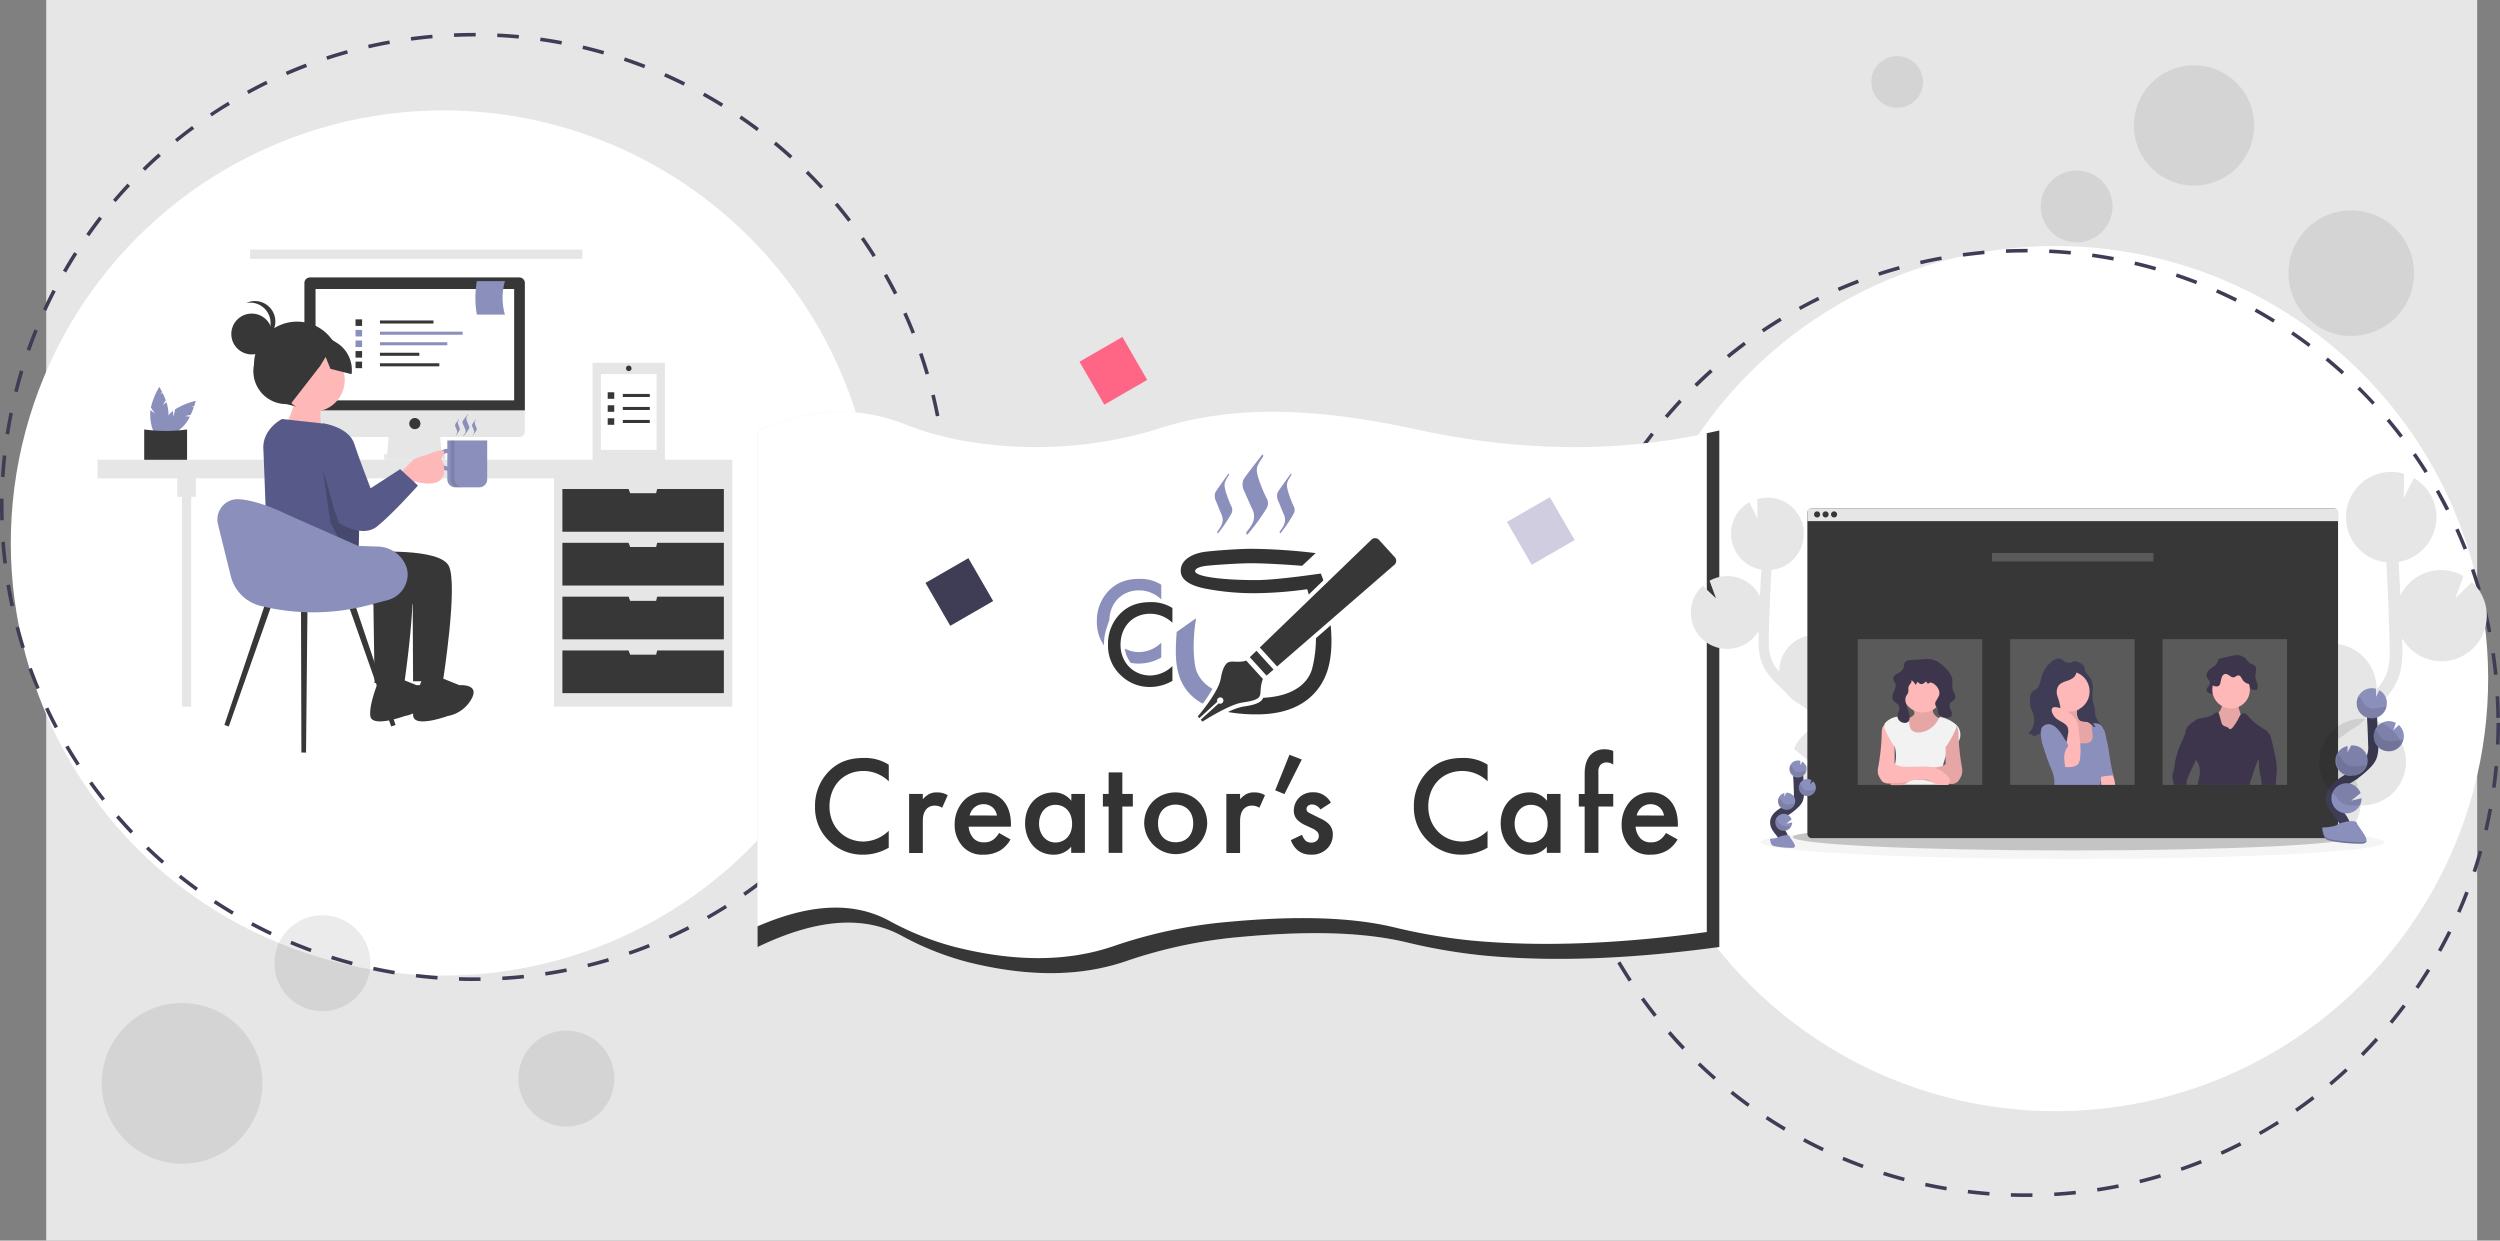 <svg xmlns="http://www.w3.org/2000/svg" viewBox="0 0 995.48 494"><rect x="0" y="0" width="995.48" height="494" fill="#808080" stroke="none"/><defs><style>.cls-1{fill:#e6e6e6}.cls-2{fill:#fff}.cls-3{fill:#3f3d56}.cls-4{fill:#8b8fbc}.cls-5{fill:#373737}.cls-6{fill:#ffb8b8}.cls-7{fill:#575a89}.cls-8,.cls-9{opacity:.2;isolation:isolate}.cls-9{opacity:.1}.cls-10{fill:#333}.cls-15{fill:#f2f2f2}.cls-16{fill:#3c354c}.cls-17{fill:none;stroke:#3f3d56;stroke-miterlimit:10;stroke-width:4px}</style></defs><g id="レイヤー_2" data-name="レイヤー 2"><g id="レイヤー_1-2" data-name="レイヤー 1"><path class="cls-1" d="M18.4 0h968v494h-968z"/><circle class="cls-2" cx="818.52" cy="270.21" r="172.25" transform="rotate(-79.02 818.517 270.214)"/><path class="cls-3" d="M806.72 476.61c-2 0-4 0-6-.09v-1.43c2.84.09 5.73.11 8.58.07v1.44zm11.3-.33l-.08-1.43c2.84-.17 5.71-.4 8.55-.7l.15 1.43c-2.86.3-5.75.53-8.62.7zm-25.9-.22a189.6 189.6 0 01-8.6-.86l.17-1.42c2.83.34 5.7.63 8.54.85zm43.09-1.58l-.22-1.42c2.82-.43 5.67-.92 8.45-1.48l.28 1.41c-2.81.56-5.67 1.06-8.51 1.49zM775 474c-2.83-.47-5.68-1-8.49-1.63l.31-1.41c2.78.61 5.61 1.15 8.42 1.63zm77.18-2.84l-.34-1.39c2.77-.69 5.55-1.44 8.28-2.25l.41 1.37c-2.75.82-5.55 1.58-8.35 2.27zm-94.07-.82c-2.77-.74-5.56-1.55-8.3-2.42l.44-1.36c2.71.85 5.48 1.66 8.23 2.39zm110.64-4.09l-.47-1.36c2.69-.93 5.39-1.94 8-3l.53 1.33c-2.67 1.07-5.39 2.08-8.1 3zm-127.14-1.13c-2.69-1-5.4-2.06-8.05-3.17l.55-1.33c2.64 1.11 5.32 2.17 8 3.16zm143.17-5.29l-.6-1.3c2.58-1.18 5.18-2.43 7.71-3.72l.66 1.28c-2.56 1.3-5.17 2.56-7.77 3.74zm-159.12-1.43c-2.59-1.23-5.19-2.54-7.73-3.9l.67-1.27c2.52 1.35 5.1 2.65 7.67 3.88zm174.48-6.42l-.72-1.24c2.48-1.41 5-2.9 7.35-4.42l.76 1.22c-2.44 1.46-4.93 2.97-7.42 4.39zm-189.78-1.78c-2.46-1.47-4.93-3-7.33-4.59l.79-1.2c2.38 1.57 4.83 3.1 7.28 4.55zm204.33-7.49l-.82-1.18c2.33-1.63 4.66-3.33 6.91-5.07l.88 1.14c-2.28 1.75-4.66 3.47-6.97 5.11zm-218.77-2c-2.32-1.68-4.63-3.44-6.88-5.24l.89-1.12c2.23 1.78 4.53 3.53 6.83 5.2zm232.46-8.5l-.92-1.1c2.17-1.83 4.33-3.74 6.42-5.67l1 1c-2.13 1.97-4.31 3.9-6.5 5.74zm-246-2.28c-2.16-1.89-4.31-3.86-6.38-5.85l1-1c2.05 2 4.18 3.92 6.32 5.8zm258.66-9.45l-1-1c2-2 4-4.13 5.88-6.24l1.07 1c-1.92 2.13-3.92 4.25-5.93 6.29zm-271.13-2.52c-2-2.08-3.94-4.23-5.81-6.39l1.08-1c1.86 2.15 3.8 4.29 5.77 6.35zm282.7-10.32l-1.11-.91c1.81-2.2 3.59-4.47 5.29-6.75l1.15.85c-1.69 2.27-3.48 4.56-5.3 6.78zm-294-2.73c-1.77-2.24-3.52-4.56-5.2-6.89l1.17-.84c1.66 2.31 3.4 4.61 5.16 6.84zM963 393.76l-1.18-.8c1.6-2.36 3.16-4.79 4.65-7.21l1.23.75c-1.52 2.44-3.1 4.89-4.7 7.26zm-314.46-2.89c-1.56-2.4-3.1-4.86-4.55-7.33l1.24-.73c1.44 2.45 3 4.9 4.51 7.28zM972.05 379l-1.26-.69c1.38-2.5 2.72-5.06 4-7.62l1.29.64c-1.29 2.6-2.65 5.18-4.03 7.67zm-332.28-3c-1.34-2.53-2.64-5.12-3.86-7.71l1.3-.62c1.21 2.57 2.5 5.15 3.83 7.66zm339.94-12.5l-1.31-.57c1.14-2.62 2.24-5.29 3.26-7.95l1.34.51c-1 2.68-2.14 5.38-3.29 8zm-347.3-3.09c-1.1-2.65-2.15-5.35-3.13-8l1.35-.5c1 2.67 2 5.35 3.11 8zm353.51-13.08l-1.36-.45c.89-2.7 1.74-5.46 2.51-8.2l1.38.39c-.78 2.76-1.63 5.54-2.53 8.26zm-359.4-3.14c-.86-2.74-1.66-5.53-2.39-8.31l1.39-.36c.72 2.75 1.52 5.52 2.37 8.24zM990.6 330.7l-1.4-.33c.64-2.76 1.23-5.59 1.75-8.39l1.41.26c-.52 2.82-1.12 5.67-1.76 8.46zm-368.47-3.23c-.6-2.8-1.14-5.66-1.61-8.49l1.42-.23c.46 2.81 1 5.64 1.6 8.42zm371.6-13.77l-1.43-.19c.39-2.81.71-5.68 1-8.52l1.43.13c-.26 2.86-.59 5.75-1 8.58zm-374.43-3.27c-.33-2.85-.61-5.74-.82-8.6l1.43-.11c.21 2.85.48 5.72.82 8.54zm376-13.93l-1.44-.07c.13-2.84.2-5.73.2-8.57h1.43c0 2.87-.07 5.77-.19 8.64zM618 293.19c0-1.76-.07-3.55-.07-5.33v-3.31h1.43v3.28c0 1.77 0 3.55.08 5.29zm376-7.33c0-2.85-.12-5.73-.28-8.58l1.43-.08c.16 2.87.26 5.77.29 8.64zM619.77 276l-1.43-.09c.18-2.87.43-5.77.73-8.61l1.43.15c-.3 2.84-.5 5.71-.73 8.55zm373.31-7.28c-.29-2.83-.64-5.69-1.06-8.51l1.42-.21c.42 2.84.78 5.73 1.07 8.58zM621.62 259l-1.42-.22c.44-2.84.95-5.7 1.52-8.51l1.41.29c-.57 2.74-1.07 5.58-1.51 8.44zm369-7.19c-.55-2.8-1.16-5.62-1.84-8.38l1.4-.34c.68 2.78 1.3 5.62 1.85 8.45zM625 242.15l-1.39-.35c.69-2.78 1.47-5.58 2.29-8.33l1.38.41c-.8 2.73-1.57 5.51-2.28 8.27zm361.49-7c-.79-2.73-1.67-5.48-2.59-8.17l1.35-.47c.94 2.71 1.82 5.48 2.62 8.24zM630 225.71l-1.35-.48c.95-2.71 2-5.44 3.06-8.1l1.33.54a155.18 155.18 0 00-3 8zm351-6.82c-1.05-2.64-2.17-5.29-3.33-7.88l1.31-.59c1.17 2.61 2.3 5.28 3.36 7.94zm-344.6-9.11l-1.3-.6c1.2-2.61 2.47-5.23 3.79-7.78l1.28.65c-1.31 2.54-2.58 5.13-3.77 7.73zm337.52-6.49c-1.29-2.53-2.65-5.07-4-7.54l1.25-.71c1.41 2.49 2.78 5.05 4.08 7.6zm-329.64-8.78l-1.28-.71c1.43-2.49 2.94-5 4.49-7.4l1.2.77c-1.53 2.41-3 4.88-4.45 7.34zm321.2-6.12c-1.51-2.42-3.1-4.82-4.72-7.15l1.18-.82c1.63 2.35 3.23 4.77 4.76 7.21zm-312-8.34l-1.17-.83c1.65-2.35 3.38-4.69 5.14-6.95l1.13.88c-1.7 2.25-3.42 4.57-5.06 6.9zm302.2-5.74c-1.73-2.27-3.53-4.52-5.36-6.69l1.1-.93c1.84 2.2 3.66 4.47 5.4 6.75zM664 166.49l-1.1-.93c1.86-2.18 3.8-4.35 5.76-6.46l1 1c-1.86 2.07-3.78 4.22-5.66 6.39zm280.67-5.32c-1.93-2.1-3.93-4.18-6-6.18l1-1c2 2 4 4.11 6 6.23zm-269-7.22l-1-1c2.06-2 4.18-4 6.32-5.9l1 1.07c-2.11 1.88-4.21 3.88-6.25 5.88zm256.81-4.87c-2.12-1.91-4.3-3.8-6.49-5.62l.92-1.1c2.2 1.82 4.4 3.73 6.53 5.66zm-244-6.55l-.91-1.11c2.22-1.81 4.52-3.6 6.82-5.3l.86 1.15c-2.25 1.73-4.52 3.46-6.72 5.26zm230.8-4.38c-2.28-1.72-4.63-3.41-7-5l.8-1.19c2.37 1.62 4.73 3.32 7 5.05zm-217-5.83l-.8-1.19c2.38-1.59 4.82-3.16 7.27-4.65l.75 1.23c-2.42 1.47-4.85 3.03-7.21 4.61zm202.87-3.86c-2.43-1.51-4.92-3-7.4-4.36l.69-1.25c2.51 1.4 5 2.87 7.46 4.38zm-188.23-5l-.69-1.25c2.51-1.38 5.09-2.71 7.66-4l.63 1.29c-2.55 1.24-5.11 2.57-7.6 3.93zm173.23-3.32c-2.56-1.27-5.17-2.5-7.78-3.66l.58-1.31c2.63 1.16 5.27 2.4 7.84 3.68zM732.3 115.9l-.57-1.31c2.63-1.14 5.31-2.23 8-3.25l.51 1.34a182.98 182.98 0 00-7.94 3.22zm142.14-2.75c-2.65-1-5.38-2-8.08-2.92l.45-1.36c2.73.91 5.47 1.91 8.15 2.94zm-126.13-3.33l-.45-1.36c2.73-.89 5.52-1.74 8.28-2.5l.38 1.38c-2.74.76-5.52 1.6-8.21 2.48zm109.86-2.13c-2.74-.78-5.53-1.51-8.3-2.16l.33-1.4c2.79.66 5.6 1.39 8.36 2.18zm-93.34-2.45l-.31-1.4c2.79-.64 5.64-1.22 8.46-1.73l.26 1.41c-2.8.48-5.63 1.08-8.41 1.72zm76.65-1.48c-2.8-.53-5.65-1-8.47-1.39l.2-1.42c2.85.4 5.71.87 8.53 1.39zm-59.77-1.57l-.19-1.42c2.84-.38 5.73-.7 8.59-1l.12 1.43c-2.83.3-5.7.62-8.52.99zm42.79-.82c-2.83-.27-5.71-.47-8.56-.61l.07-1.43c2.87.14 5.77.34 8.62.61zm-25.71-.67l-.06-1.43c2.64-.11 5.33-.17 8-.17h.65v1.44h-.65c-2.65 0-5.32.05-7.94.16z"/><circle class="cls-2" cx="176.56" cy="216.21" r="172.25" transform="rotate(-45 176.556 216.208)"/><path class="cls-3" d="M188.76 390.62c-2 0-4 0-6-.1v-1.43c2.84.09 5.73.11 8.58.07v1.44zm11.3-.34l-.09-1.43c2.84-.17 5.72-.4 8.55-.7l.15 1.43c-2.85.3-5.75.54-8.61.7zm-25.91-.22a189.6 189.6 0 01-8.6-.86l.18-1.42c2.82.35 5.69.63 8.53.85zm43.09-1.58l-.21-1.42c2.82-.43 5.66-.92 8.44-1.48l.28 1.41c-2.8.56-5.67 1.06-8.51 1.49zM157 388c-2.83-.48-5.68-1-8.49-1.64l.31-1.4c2.78.6 5.61 1.15 8.42 1.62zm77.19-2.85l-.35-1.39c2.77-.68 5.56-1.44 8.28-2.25l.41 1.38a197.1 197.1 0 01-8.34 2.26zm-94.08-.82c-2.77-.74-5.56-1.55-8.29-2.41l.43-1.37c2.71.86 5.48 1.66 8.23 2.39zm110.64-4.09l-.47-1.36c2.69-.93 5.39-1.94 8-3l.53 1.33c-2.66 1.07-5.39 2.09-8.1 3zm-127.13-1.13c-2.7-1-5.41-2.06-8.06-3.17l.56-1.33c2.63 1.11 5.32 2.17 8 3.16zm143.16-5.28l-.59-1.31c2.58-1.17 5.17-2.43 7.71-3.72l.65 1.28c-2.56 1.3-5.17 2.56-7.77 3.75zm-159.12-1.43c-2.59-1.24-5.19-2.55-7.73-3.91l.68-1.26c2.52 1.34 5.1 2.64 7.66 3.87zm174.48-6.42l-.71-1.25c2.47-1.41 4.94-2.9 7.34-4.41l.77 1.21c-2.42 1.47-4.91 2.98-7.4 4.41zM92.39 364.2c-2.46-1.47-4.93-3-7.33-4.59l.79-1.2c2.38 1.57 4.83 3.1 7.28 4.56zm204.33-7.49l-.82-1.18c2.33-1.63 4.66-3.33 6.91-5.07l.88 1.14c-2.27 1.75-4.62 3.47-6.97 5.11zM78 354.69c-2.32-1.69-4.63-3.45-6.88-5.24l.9-1.13c2.23 1.79 4.52 3.53 6.82 5.2zm232.47-8.51l-.93-1.09c2.17-1.84 4.33-3.75 6.43-5.68l1 1c-2.19 2-4.37 3.93-6.55 5.77zm-246-2.28c-2.16-1.89-4.3-3.86-6.37-5.84l1-1c2.06 2 4.18 3.92 6.32 5.8zm258.66-9.45l-1-1c2-2 4-4.12 5.88-6.24l1.07 1c-1.92 2.13-3.91 4.25-5.93 6.29zM52 331.93c-2-2.08-3.93-4.23-5.81-6.39l1.08-.94c1.87 2.14 3.81 4.28 5.77 6.34zm282.7-10.32l-1.11-.91c1.81-2.2 3.59-4.47 5.3-6.75l1.14.86c-1.74 2.29-3.54 4.58-5.36 6.8zm-294-2.72c-1.78-2.25-3.53-4.57-5.21-6.9l1.17-.83c1.66 2.3 3.4 4.61 5.16 6.84zM345 307.76l-1.18-.8c1.6-2.36 3.17-4.78 4.66-7.21l1.22.75c-1.48 2.5-3.06 4.89-4.7 7.26zm-314.44-2.89c-1.56-2.4-3.09-4.87-4.56-7.33l1.24-.73c1.44 2.45 3 4.9 4.51 7.28zM354.08 293l-1.26-.69c1.38-2.5 2.72-5.06 4-7.61l1.29.63c-1.29 2.6-2.64 5.18-4.03 7.67zM21.8 290c-1.34-2.53-2.63-5.12-3.86-7.71l1.3-.61c1.22 2.57 2.5 5.14 3.83 7.65zm339.94-12.5l-1.31-.57c1.14-2.61 2.24-5.29 3.26-7.95l1.34.51c-1 2.69-2.13 5.38-3.29 8zm-347.29-3.09c-1.11-2.64-2.16-5.34-3.14-8l1.35-.49c1 2.66 2 5.34 3.11 8zM368 261.33l-1.36-.45c.89-2.7 1.74-5.46 2.51-8.2l1.38.39c-.77 2.76-1.63 5.55-2.53 8.26zM8.55 258.19c-.86-2.74-1.66-5.53-2.39-8.31l1.39-.36c.72 2.75 1.52 5.53 2.37 8.24zm364.08-13.49l-1.4-.32c.64-2.77 1.23-5.6 1.75-8.4l1.41.26c-.52 2.82-1.11 5.67-1.76 8.46zM4.16 241.47c-.59-2.8-1.14-5.66-1.61-8.49l1.45-.23c.47 2.81 1 5.64 1.6 8.42zm371.6-13.76l-1.43-.2c.39-2.81.72-5.68 1-8.52l1.43.13c-.26 2.86-.58 5.75-1 8.59zM1.34 224.43c-.34-2.84-.62-5.74-.83-8.6l1.43-.11c.21 2.85.48 5.72.82 8.54zm376-13.93l-1.44-.07c.13-2.84.2-5.72.2-8.57h1.43c0 2.87-.06 5.77-.19 8.64zM.07 207.2c0-1.76-.07-3.56-.07-5.34v-3.31h1.43v3.28c0 1.77 0 3.55.08 5.3zm376-7.34c0-2.85-.13-5.73-.29-8.58l1.44-.08c.16 2.87.25 5.78.28 8.64zM1.8 190l-1.43-.09c.18-2.87.43-5.77.74-8.61l1.42.15c-.3 2.84-.53 5.71-.73 8.55zm373.31-7.28c-.28-2.83-.64-5.69-1.06-8.51l1.42-.21c.42 2.84.78 5.73 1.07 8.58zM3.65 173l-1.42-.22c.44-2.84 1-5.7 1.52-8.51l1.41.29c-.57 2.74-1.07 5.58-1.51 8.44zm369-7.19c-.54-2.8-1.16-5.62-1.83-8.37l1.39-.34c.68 2.78 1.3 5.62 1.85 8.44zm-365.6-9.66l-1.39-.34c.7-2.78 1.47-5.59 2.29-8.34l1.38.42c-.82 2.72-1.59 5.51-2.28 8.26zm361.5-7c-.8-2.73-1.68-5.48-2.6-8.17l1.35-.47c.94 2.71 1.82 5.48 2.63 8.24zM12 139.71l-1.35-.48c.95-2.71 2-5.44 3.06-8.1l1.33.54c-1.07 2.64-2.09 5.35-3 8zm351-6.82c-1-2.64-2.17-5.29-3.33-7.88l1.31-.58c1.17 2.6 2.3 5.27 3.36 7.94zm-344.57-9.11l-1.3-.6c1.2-2.61 2.47-5.23 3.79-7.78l1.28.66c-1.31 2.53-2.58 5.13-3.77 7.72zM356 117.29c-1.29-2.53-2.65-5.07-4.05-7.54l1.25-.71c1.41 2.49 2.78 5 4.08 7.6zm-329.69-8.77l-1.24-.72c1.43-2.49 2.94-5 4.49-7.4l1.21.78c-1.54 2.4-3 4.87-4.46 7.34zm321.21-6.13c-1.52-2.41-3.11-4.82-4.73-7.15l1.18-.82c1.63 2.35 3.23 4.77 4.76 7.21zm-312-8.34l-1.17-.83c1.65-2.35 3.38-4.68 5.14-7l1.14.88c-1.72 2.3-3.44 4.62-5.08 6.95zm302.2-5.74c-1.73-2.26-3.53-4.52-5.35-6.69l1.1-.92c1.83 2.19 3.65 4.46 5.39 6.74zM46.07 80.49L45 79.56c1.85-2.18 3.79-4.35 5.75-6.45l1.05 1c-1.97 2.06-3.89 4.22-5.73 6.38zm280.67-5.32c-1.93-2.1-3.93-4.18-5.94-6.18l1-1c2 2 4.05 4.12 6 6.23zM57.77 68l-1-1c2-2 4.17-4 6.31-5.9l1 1.07C61.92 64 59.81 66 57.77 68zm256.81-4.87c-2.12-1.91-4.3-3.8-6.49-5.61l.92-1.11c2.2 1.82 4.4 3.73 6.53 5.66zm-244-6.55l-.91-1.11c2.22-1.81 4.52-3.59 6.82-5.3l.86 1.15C75 53 72.76 54.74 70.56 56.53zm230.8-4.38c-2.28-1.72-4.63-3.4-7-5l.82-1.2c2.36 1.61 4.73 3.31 7 5zm-217-5.82l-.81-1.19c2.38-1.6 4.83-3.17 7.28-4.66l.74 1.23a119.9 119.9 0 00-7.26 4.57zm202.86-3.87c-2.42-1.5-4.91-3-7.4-4.35l.7-1.26c2.5 1.4 5 2.87 7.46 4.39zM99 37.43l-.69-1.26c2.51-1.38 5.09-2.71 7.66-4l.63 1.29A182.12 182.12 0 0099 37.4zm173.19-3.33c-2.55-1.27-5.17-2.5-7.77-3.65l.58-1.32c2.62 1.16 5.26 2.4 7.83 3.69zm-157.86-4.19l-.57-1.32c2.63-1.14 5.32-2.23 8-3.25l.51 1.35c-2.66 1-5.33 2.09-7.94 3.22zm142.15-2.76c-2.66-1-5.38-2-8.09-2.92l.46-1.36c2.72.92 5.47 1.91 8.14 2.95zm-126.14-3.32l-.44-1.37c2.72-.89 5.51-1.73 8.27-2.5l.38 1.38c-2.74.76-5.5 1.6-8.21 2.49zm109.86-2.14c-2.74-.78-5.53-1.51-8.3-2.16l.33-1.4c2.79.66 5.6 1.4 8.36 2.18zm-93.33-2.45l-.32-1.4c2.79-.64 5.64-1.22 8.46-1.73l.26 1.41c-2.8.48-5.63 1.09-8.4 1.72zm76.64-1.48c-2.8-.53-5.64-1-8.46-1.39l.2-1.42c2.84.4 5.71.87 8.52 1.4zm-59.77-1.56l-.19-1.43c2.84-.38 5.73-.7 8.59-.94l.12 1.42c-2.83.25-5.7.57-8.52.95zm42.79-.83c-2.83-.26-5.71-.47-8.56-.61l.07-1.43c2.88.14 5.77.34 8.62.61zm-25.71-.66l-.06-1.44c2.64-.11 5.33-.17 8-.17h.65v1.43h-.64c-2.66.01-5.33.07-7.95.18z"/><path class="cls-1" d="M99.6 99.38h132.29v3.7H99.6z"/><path class="cls-4" d="M64.75 161.35L66 159.4a27.68 27.68 0 00-1.29-3l-.81.66.64-1c-.61-1.21-1.1-2-1.1-2a28 28 0 00-3.36 8.19l1.61 2.5-1.79-1.45a12.37 12.37 0 00-.09 1.48c0 5 1.62 9 3.64 9s3.64-4 3.64-9a15.45 15.45 0 00-.84-4.66z"/><path class="cls-4" d="M73.67 165.68l2.26-.49a27.76 27.76 0 001.23-3.05l-1-.11 1.16-.25c.42-1.29.61-2.17.61-2.17a28 28 0 00-8.21 3.39l-.62 2.91-.25-2.29a11.44 11.44 0 00-1.11 1c-3.53 3.53-5.24 7.54-3.82 9s5.44-.29 9-3.81a15.44 15.44 0 002.71-3.89z"/><path class="cls-5" d="M74.49 185c-5.25.34-11 0-17.07 0v-14a61.73 61.73 0 0017.07 0z"/><path class="cls-1" d="M220.62 189.36h70.95v92.01h-70.95zm-148.18 4.8h3.7v87.21h-3.7z"/><path class="cls-1" d="M38.81 183.08h252.76v7.39H38.81zm31.78 7.39h7.39v7.39h-7.39z"/><path class="cls-5" d="M261.68 194.72l-.42 1.66h-10.34l-.63-1.66h-26.35v17h64.3v-17h-26.56zm0 21.43l-.42 1.66h-10.34l-.63-1.66h-26.35v17h64.3v-17h-26.56zm0 21.43l-.42 1.67h-10.34l-.63-1.67h-26.35v17h64.3v-17h-26.56zm0 21.44l-.42 1.66h-10.34l-.63-1.66h-26.35v16.99h64.3v-16.99h-26.56z"/><path class="cls-1" d="M175.9 181.97h-21.8l.74-9.61h20.32l.74 9.61z"/><path class="cls-1" d="M152.99 180.86h24.39v2.22h-24.39z"/><path class="cls-5" d="M206.76 110.47h-83.33a2.22 2.22 0 00-2.22 2.21v50.81H209v-50.81a2.22 2.22 0 00-2.22-2.21z"/><path class="cls-1" d="M121.21 163.49v8.32a2.22 2.22 0 002.22 2.21h83.33a2.22 2.22 0 002.22-2.21v-8.32z"/><path class="cls-2" d="M125.65 115.08h79.08v44.34h-79.08z"/><path class="cls-5" d="M165.19 166.45a2.22 2.22 0 11-2.22 2.22 2.21 2.21 0 012.22-2.22zm-13.9-38.85h21.32v1.22h-21.32z"/><path class="cls-4" d="M151.29 132.07h32.93v1.22h-32.93zm0 4.2h26.83v1.22h-26.83z"/><path class="cls-5" d="M151.29 140.46h15.67v1.22h-15.67zm0 4.19h23.64v1.22h-23.64zm-9.72-17.48h2.61v2.61h-2.61z"/><path class="cls-4" d="M141.57 131.37h2.61v2.61h-2.61zm0 4.21h2.61v2.61h-2.61z"/><path class="cls-5" d="M141.57 139.79h2.61v2.61h-2.61zm0 4.2h2.61v2.61h-2.61z"/><path class="cls-4" d="M201.06 125.28h-11.19a39.31 39.31 0 010-13.34h11.19a24.1 24.1 0 000 13.34z"/><path class="cls-6" d="M118.45 156.18s-3.08 11.88-4.84 12.87 14.1 2.47 14.1 2.47-.44-11.38.44-12.37-9.7-2.97-9.7-2.97z"/><path class="cls-5" d="M146.82 219.89s28.14-2 31.89 5.45-2.34 45.93-2.34 45.93h-11.88l-.16-30.59s-50.66-11.4-50.66-15.36 33.15-5.43 33.15-5.43z"/><path class="cls-5" d="M176.15 270.1l6.82 2.74s8.2-.69 4.78 5.46a13.56 13.56 0 01-9.56 6.83s-13 4.78-13.65 0 3.46-14.34 3.46-14.34zm-44.96-50.21s28.13-2 31.89 5.45S161 272 161 272h-11.85l-.46-31.32s-35.95-6.59-35.95-10.55c0-1.86-2.45-11.31 1.86-13.31 4.88-2.24 16.59 3.07 16.59 3.07z"/><path class="cls-5" d="M159.08 270.1l6.82 2.74s8.2-.69 4.78 5.46a13.52 13.52 0 01-9.55 6.83s-13 4.78-13.66 0 3.42-14.34 3.42-14.34zM119.1 162.15l-5.1-1.24a13.11 13.11 0 01-13.11-13.09 12.76 12.76 0 01.25-2.61 17.13 17.13 0 0117.1-17.14 17.12 17.12 0 0117.15 17.1 13.61 13.61 0 01-16.29 16.98z"/><path class="cls-6" d="M124.66 138.77a12.59 12.59 0 11-12.58 12.58 12.58 12.58 0 0112.58-12.58z"/><path class="cls-5" d="M100.24 124.87a8.13 8.13 0 11-8.13 8.13 8.13 8.13 0 018.13-8.13z"/><path class="cls-5" d="M107.74 128.63a8.13 8.13 0 00-8.13-8.12 7.82 7.82 0 00-1.6.16 8.12 8.12 0 116.99 14.69 8.38 8.38 0 01-1.87.62 8.14 8.14 0 004.61-7.35zm6.97 4.61l11-2 8.43 5.28A12.78 12.78 0 01140 149l-8.44-2.14-1.89-4.73-2.25 3.68-11.77 15.15-6.6-4.21-5.89-9.23z"/><path class="cls-7" d="M112.31 166.84l14.87 1.62a11 11 0 019.53 8.62l5.78 20.11s2 27.22-2 28.7-9.4-5.94-16.82-4.95-17.08 3.22-17.08 3.22-1.53-41.46-1.73-45.44c-.38-7.97 7.45-11.88 7.45-11.88z"/><path class="cls-8" d="M128.05 183.35s3.1 12.77 4.95 19.23 9.84 8.81 9.84 8.81l.18 19.06L131.55 208z"/><path class="cls-5" d="M91.1 289.28l-1.75-.6 16.92-50.26 2.45.84-17.62 50.02zm64.67 0l1.74-.6-16.92-50.26-2.44.84 17.62 50.02zm-35.76 10.38l1.85.01.58-58.75-2.59-.01.16 58.75z"/><path class="cls-4" d="M86.82 208.89l5.07 20.49a16.26 16.26 0 0011.84 11.87 86.45 86.45 0 0043-.28l7.57-2a10.69 10.69 0 008-9.47 9.36 9.36 0 00-.85-4.67l-.09-.19a12.37 12.37 0 00-10.74-7l-8-.26-29.2-12.93s-10-5.1-18.29-5.67a8.09 8.09 0 00-8.31 10.11z"/><path class="cls-1" d="M235.95 144.46h28.82v39.17h-28.82z"/><path class="cls-2" d="M239.28 148.98h22.17v30.13h-22.17z"/><path class="cls-5" d="M248 156.87h10.74v1.22H248zm-6.02-.68h2.61v2.61h-2.61zm6.02 5.85h10.74v1.22H248zm-6.02-.68h2.61v2.61h-2.61zm6.02 5.85h10.74v1.22H248zm-6.02-.67h2.61v2.61h-2.61zm8.38-20.97a1.11 1.11 0 011.11 1.11 1.11 1.11 0 01-1.11 1.11 1.11 1.11 0 01-1.1-1.11 1.11 1.11 0 011.1-1.11z"/><path class="cls-4" d="M178.12 178.72a4.34 4.34 0 11-4.13 4.33 4.24 4.24 0 014.13-4.33zm0 7a2.67 2.67 0 10-2.54-2.67 2.61 2.61 0 002.54 2.67z"/><path class="cls-4" d="M194 175.39h-15.88v15.4a3.19 3.19 0 003.11 3.26h9.66a3.19 3.19 0 003.11-3.26v-15.4z"/><path class="cls-9" d="M181 175.39v15.41a3.17 3.17 0 003.09 3.25h-1.58a3.18 3.18 0 01-3.1-3.25v-15.41z"/><path class="cls-4" d="M186.25 165c-.18.25-1.86 2.36-2 2.65a1.63 1.63 0 000 1c.11.21.77 1.76.94 2.1a2.09 2.09 0 01-.55 2.47c-.16.21-.05.42.09.3a21 21 0 002-2.82 1.07 1.07 0 000-1.14 16.68 16.68 0 01-.88-2.19c-.25-1-.2-1.19.49-2.2.19-.26.12-.51-.09-.17zm3.14 2c-.13.19-1.29 1.76-1.36 2a1.33 1.33 0 000 .72c.08.15.53 1.32.65 1.57a1.66 1.66 0 01-.37 1.84c-.12.16 0 .32 0 .23a15.24 15.24 0 001.42-2.11.86.86 0 000-.85 14.52 14.52 0 01-.6-1.64c-.18-.72-.14-.88.34-1.64.11-.12.06-.36-.08-.12zm-6.77 0c-.12.19-1.29 1.76-1.35 2a1.33 1.33 0 000 .72c.07.15.53 1.32.65 1.57a1.64 1.64 0 01-.38 1.84c-.12.16 0 .32.06.23a15.19 15.19 0 001.41-2.11.83.83 0 000-.85 12.8 12.8 0 01-.6-1.64c-.18-.72-.15-.88.33-1.64.08-.12.03-.36-.12-.12z"/><path class="cls-6" d="M156.79 191.06l7.82-8.06s10.94-5.83 12.16 2.72c1.45 10.16-11.43 6-11.43 6l-9.8 4.53z"/><path class="cls-6" d="M168.21 182s9.48-4.86 8.62-1.49-7.36 5.23-7.36 5.23z"/><path class="cls-7" d="M123.84 171.05l4.95-2.48s10.39 1.49 12.37 8.42c1 3.38 6.4 17.44 6.4 17.44l11.79-7.62 7.08 6.53s-10 11.25-16.33 16.33c-5.9 4.72-15.24-1.45-15.24-1.45z"/><path class="cls-1" d="M684.61 377.1c-33.1 4.49-64.68 6.14-93.9 3.37a224.93 224.93 0 01-30.81-5.29c-18.58-4.39-41.38-4.39-66.44-2.05a190.6 190.6 0 00-44.73 9.48c-19.42 6.73-40.69 6.14-63.25.52a115.53 115.53 0 01-26.55-10.58c-16.49-8.86-36-5.65-57.28 4.55V171.41c19.86-8.65 39.2-10 57.93-2.76a122.18 122.18 0 0021.1 6.3 166.25 166.25 0 0078.32-3.54c34.44-11.67 70.46-8 106.94 0 40.64 8.58 80.25 9.09 118.63 0z"/><path class="cls-6" d="M623 323.27s-30.23-5.56-26.4 6.25 29.07 4.17 29.07 4.17z"/><path class="cls-2" d="M684.61 377.1c-33.1 4.49-64.68 6.14-93.9 3.37a224.93 224.93 0 01-30.81-5.29c-18.58-4.39-41.38-4.39-66.44-2.05a190.6 190.6 0 00-44.73 9.48c-19.42 6.73-40.69 6.14-63.25.52a115.53 115.53 0 01-26.55-10.58c-16.49-8.86-36-5.65-57.28 4.55V171.41c19.86-8.65 39.2-10 57.93-2.76a122.18 122.18 0 0021.1 6.3 166.25 166.25 0 0078.32-3.54c34.44-11.67 70.46-8 106.94 0 40.64 8.58 80.25 9.09 118.63 0z"/><path class="cls-10" d="M353.92 311.13a14.47 14.47 0 00-10.09-4.13c-8.08 0-13.54 6-13.54 14.16 0 7.86 5.68 13.93 13.6 13.93a14.73 14.73 0 0010-4.29v6.75a20.24 20.24 0 01-10.2 2.78 18.62 18.62 0 01-13.15-5.12 18.23 18.23 0 01-6-14 19.47 19.47 0 016-14.55c3.84-3.62 8.3-4.85 13.43-4.85a17.68 17.68 0 019.92 2.68zm8.08 5.01h5.46v2.12a9.61 9.61 0 012.29-1.95 6.34 6.34 0 013.34-.78 8 8 0 014.29 1.12l-2.23 5a4.94 4.94 0 00-2.78-.84 4.27 4.27 0 00-3.4 1.28c-1.51 1.62-1.51 3.85-1.51 5.41v12.15H362v-23.51zm40.38 18.12a12.35 12.35 0 01-3.95 4.29 12.9 12.9 0 01-6.91 1.78 10.4 10.4 0 01-7.92-3 12.59 12.59 0 01-3.46-9 13.76 13.76 0 013.74-9.64 10.69 10.69 0 017.86-3.18 10.13 10.13 0 017.52 3.06c3 3.13 3.29 7.47 3.29 9.93v.67h-16.83a7.78 7.78 0 002 4.74 5.6 5.6 0 004.18 1.5 5.8 5.8 0 003.74-1.17 8.48 8.48 0 002.17-2.56zm-5.4-9.53a5.71 5.71 0 00-1.67-3.18 5.69 5.69 0 00-7.53.17 6.14 6.14 0 00-1.67 3zm29.59-8.59H432v23.47h-5.46v-2.45a9 9 0 01-7 3.17c-7.24 0-11.36-6-11.36-12.48 0-7.64 5.23-12.32 11.42-12.32a8.56 8.56 0 017 3.35v-2.74zM413.74 328c0 4.07 2.57 7.47 6.53 7.47 3.46 0 6.63-2.51 6.63-7.41 0-5.13-3.17-7.58-6.63-7.58-4 0-6.53 3.34-6.53 7.52m33.17-6.84v18.45h-5.46v-18.45h-2.29v-5.02h2.29v-8.58h5.46v8.58h4.18v5.02h-4.18zm33.79 6.75a12.55 12.55 0 01-25.09 0c0-7.25 5.47-12.38 12.54-12.38s12.55 5.13 12.55 12.38m-5.58 0c0-5.35-3.51-7.52-7-7.52s-7 2.17-7 7.52c0 4.51 2.67 7.47 7 7.47s7-2.95 7-7.47m13.2-11.77h5.47v2.12a9.56 9.56 0 012.28-1.95 6.35 6.35 0 013.35-.78 8 8 0 014.29 1.12l-2.23 5a5 5 0 00-2.79-.84 4.27 4.27 0 00-3.4 1.28c-1.5 1.62-1.5 3.85-1.5 5.41v12.15h-5.47v-23.51zm25.13-15.6l4.91 1.89-6.91 13.77-3.68-1.51 5.68-14.15zm12.32 21.79a4 4 0 00-3.35-2 2.28 2.28 0 00-1.67.62 1.73 1.73 0 00-.5 1.22 1.49 1.49 0 00.78 1.34c.33.23.67.34 1.84.95l2.78 1.39A11.49 11.49 0 01529 328a5.79 5.79 0 011.72 4.35 7.78 7.78 0 01-2.06 5.34 8.38 8.38 0 01-6.58 2.62 8.08 8.08 0 01-5.07-1.5 9.14 9.14 0 01-3-4.29l4.46-2.12a6.26 6.26 0 001.28 2.23 3.37 3.37 0 002.4.89 3.31 3.31 0 002.23-.78 2.8 2.8 0 00.78-1.84 2.54 2.54 0 00-.73-1.78 7.2 7.2 0 00-2.34-1.45l-2-.95a11.31 11.31 0 01-3.23-2 5.09 5.09 0 01-1.67-4 7.35 7.35 0 012-5 7.58 7.58 0 015.74-2.23 7.38 7.38 0 014.35 1.23 8 8 0 012.67 2.9zm66.59-11.2a14.49 14.49 0 00-10.09-4.13c-8.08 0-13.54 6-13.54 14.16 0 7.86 5.68 13.93 13.6 13.93a14.75 14.75 0 0010-4.29v6.75a20.24 20.24 0 01-10.2 2.78 18.6 18.6 0 01-13.13-5.12 18.23 18.23 0 01-6-14 19.43 19.43 0 016-14.55c3.84-3.62 8.3-4.85 13.43-4.85a17.68 17.68 0 019.92 2.68v6.69zm23.57 5.01h5.46v23.47h-5.46v-2.45a9 9 0 01-7 3.17c-7.24 0-11.37-6-11.37-12.48 0-7.64 5.24-12.32 11.43-12.32a8.56 8.56 0 017 3.35v-2.74zM603.11 328c0 4.07 2.56 7.47 6.52 7.47 3.46 0 6.63-2.51 6.63-7.41 0-5.13-3.18-7.58-6.63-7.58-4 0-6.52 3.34-6.52 7.52m33.37-6.84v18.45H631v-18.45h-2.34v-5H631V308c0-3.61 1-5.9 2.29-7.35a7.34 7.34 0 015.57-2.29 8.83 8.83 0 013.52.67v5.41a4.73 4.73 0 00-2.62-.84 3.14 3.14 0 00-2.4.9 3.83 3.83 0 00-.89 2.78v8.87h5.91v5zm31.52 13.1a12.47 12.47 0 01-4 4.29 12.85 12.85 0 01-6.91 1.78 10.42 10.42 0 01-7.92-3 12.58 12.58 0 01-3.45-9 13.75 13.75 0 013.73-9.64 10.7 10.7 0 017.86-3.18 10.13 10.13 0 017.52 3.06c3 3.13 3.29 7.47 3.29 9.93v.67h-16.84a7.79 7.79 0 002 4.74 5.58 5.58 0 004.18 1.5 5.77 5.77 0 003.73-1.17 8.52 8.52 0 002.18-2.56zm-5.41-9.53a5.64 5.64 0 00-1.67-3.18 5.69 5.69 0 00-7.53.17 6.14 6.14 0 00-1.67 3z"/><path class="cls-4" d="M450.19 263.94a17.72 17.72 0 0012.22-2.14v-5.9a12.87 12.87 0 01-8.77 3.76 12.05 12.05 0 01-5.75-1.41 10.93 10.93 0 001.45 4.28zm3.4-28.86a12.67 12.67 0 018.82 3.61v-5.85a15.47 15.47 0 00-8.67-2.34c-4.49 0-8.39 1.07-11.76 4.24a17 17 0 00-5.21 12.73 16.1 16.1 0 002.83 9.53v-.27a20.37 20.37 0 011-6.51l1.14-3.41c.26-6.81 4.99-11.73 11.85-11.73zm48.59-53.52c-.66.94-6.85 8.66-7.18 9.73a5.82 5.82 0 00.1 3.53c.39.75 2.82 6.45 3.46 7.69 2.06 4.05-.28 6.86-2 9.06-.61.77-.18 1.55.3 1.1a75.89 75.89 0 007.53-10.34 3.93 3.93 0 00-.18-4.19 62.38 62.38 0 01-3.21-8c-1-3.55-.75-4.36 1.79-8.07.43-.68.21-1.62-.61-.51zm11.5 7.44c-.46.71-4.73 6.47-5 7.27a4.76 4.76 0 00.07 2.64c.27.56 1.95 4.82 2.39 5.75 1.43 3-.19 5.12-1.39 6.77-.43.58-.13 1.16.2.82a56.6 56.6 0 005.2-7.72 3.16 3.16 0 00-.12-3.14 47.52 47.52 0 01-2.22-6c-.65-2.65-.51-3.26 1.24-6 .35-.5.17-1.21-.37-.39zm-24.83 0c-.45.71-4.71 6.47-5 7.27a4.67 4.67 0 00.07 2.64c.27.56 1.95 4.82 2.38 5.75 1.44 3-.18 5.12-1.38 6.77-.43.58-.13 1.16.2.82a57.53 57.53 0 005.2-7.72 3.16 3.16 0 00-.12-3.14 47.52 47.52 0 01-2.22-6c-.65-2.65-.51-3.26 1.23-6 .37-.5.18-1.21-.36-.39zm-12.21 78.71c-1.36-3.12-1.93-12-.45-21l.08-.54-7.74 5.47v.11c-.39 6.13-.73 11.41.83 16.79a18.86 18.86 0 009.6 11.64 54.49 54.49 0 003.83-5.89 14.11 14.11 0 01-6.15-6.58z"/><path class="cls-10" d="M466.85 248a12.67 12.67 0 00-8.82-3.61c-7.07 0-11.85 5.22-11.85 12.39 0 6.87 5 12.19 11.89 12.19a12.87 12.87 0 008.78-3.76v5.9a17.76 17.76 0 01-8.92 2.44 16.27 16.27 0 01-11.51-4.55 15.93 15.93 0 01-5.21-12.28 17 17 0 015.21-12.72c3.36-3.17 7.27-4.24 11.75-4.24a15.5 15.5 0 018.68 2.34zM526 228.57l-.06-.16h-.18c-.17 0-17.29 2.58-25.52 2.58-5.73 0-13.8-.24-19.7-1.37-2.92-.56-4.66-1.37-4.66-2.15 0-1.12 1.84-1.91 5.18-2.24 1.77-.18 10-.83 16.12-.94h1.3c7.6 0 19.8 1 19.92 1h.1l5.39-5.05-.48-.06a228.86 228.86 0 00-24.07-1.64h-2.33c-5.8.13-14.1.76-17.37 1.21-4.39.6-9.5 2.93-9.48 7.49 0 3.41 3.12 5.73 9.48 7.08a101.43 101.43 0 0020.07 1.89 158.35 158.35 0 0020.82-1.59c.19.61.39 1.33.6 2.11l5.8-5.6a19.69 19.69 0 00-.93-2.56zm-3.42 37.29c-.81 3.44-4.36 11.19-19.57 12a3.72 3.72 0 01-1.44 1.67c-1.65 1-3.68 1.4-6.86 1.89a23.82 23.82 0 00-5.73 2.1 63.9 63.9 0 0011.42.93h.6c18.8-.14 25.23-10.61 27.38-16.83 2.22-6.4 1.92-13.73 1.5-18.64l-5.88 5.15a49.41 49.41 0 01-1.42 11.73z"/><path class="cls-5" d="M497.66 261.69l6.67 7.33 2.79-2.41-6.81-7.48-2.65 2.56zm10.87 3.69l46.84-40.6a2.13 2.13 0 00-.07-3l-6.07-6.68a2.14 2.14 0 00-3-.35l-44.59 43.07zm-6.53 9.21a14.46 14.46 0 01.88-4.24l-2.22-2.44-2.23-2.45-2.23-2.46s-1 .64-4.3.48c-1.43-.07-2.86-.15-3.74 1s-1.5 2.54-2.05 5.68c-1 5.71-9.17 15.1-9.17 15.1l.6.71 7.18-6.53a1.2 1.2 0 01.35-1.42 1.24 1.24 0 011.67 1.84 1.19 1.19 0 01-1.44.2l-7.17 6.53.69.75s10.53-6.76 15.64-7.55c3.19-.5 4.91-.82 6.25-1.66s1.14-2.13 1.29-3.54z"/><path class="cls-5" d="M679.63 172.51v198.61c-33.1 4.49-64.68 6.13-93.91 3.37a226.32 226.32 0 01-30.8-5.29c-18.58-4.4-41.39-4.4-66.45-2.06a190.43 190.43 0 00-44.72 9.49c-19.42 6.72-40.7 6.14-63.25.51a115 115 0 01-26.56-10.57c-15.19-8.17-32.95-6.08-52.29 2.28v8.25c21.27-10.2 40.79-13.41 57.28-4.55a115.53 115.53 0 0026.55 10.58c22.56 5.62 43.83 6.21 63.25-.52a190.6 190.6 0 0144.73-9.48c25.06-2.34 47.86-2.34 66.44 2.05a224.93 224.93 0 0030.81 5.29c29.22 2.77 60.8 1.12 93.9-3.37V171.41c-1.61.39-3.32.74-4.98 1.1z"/><path transform="rotate(-30 443.295 147.66)" fill="#ff6584" d="M433.46 137.8h19.73v19.74h-19.73z"/><path class="cls-3" transform="rotate(-30 382.042 235.708)" d="M372.13 225.83h19.73v19.73h-19.73z"/><path transform="rotate(-30 613.503 211.448)" fill="#d0cde1" d="M603.67 201.59h19.73v19.73h-19.73z"/><path class="cls-1" d="M727.32 282.75l-1.52-.94-.43-.28a14.47 14.47 0 001.46-28.19l.07 6-3.27-6.49a14.47 14.47 0 00-15.13 13.78v.83a17.33 17.33 0 01-2.86-4.23c-1.39-3.09-1.41-6.59-1.3-10.86.21-8.43.58-16.94 1.05-25.41a14.46 14.46 0 0012.85-13.7v-1.63c0-.42-.07-.84-.14-1.25a1.38 1.38 0 000-.2c-.06-.35-.13-.69-.21-1 0-.13-.07-.25-.1-.38-.1-.37-.22-.72-.34-1.09 0-.12-.1-.24-.14-.35-.11-.27-.22-.53-.34-.78s-.12-.28-.19-.41a.47.47 0 00-.05-.1 14.46 14.46 0 00-17-7.34l.1 7.76-3.31-6.49a14.39 14.39 0 00-6.9 15.59 2.81 2.81 0 00.08.31c0 .19.09.38.14.57s.15.48.23.72l.18.53c.1.26.22.51.33.76s.12.29.19.43a11.72 11.72 0 00.6 1.1c.07.13.16.24.24.36s.31.49.48.71.22.29.33.42l.48.59c.12.14.24.27.37.4s.36.37.55.55a4.26 4.26 0 00.38.35c.21.19.43.37.66.55l.34.27c.34.24.69.48 1.06.72l.21.12c.3.18.62.35.93.5l.42.19.8.34.48.17q.4.13.81.24l.48.13c.3.07.6.12.91.18h.05c-.19 3.58-.37 7.15-.53 10.73a14.45 14.45 0 00-19.33-6.67q-.39.18-.75.39l2.56 7-5.3-5.02a14.39 14.39 0 00-4.68 10 14.11 14.11 0 00.37 4 14.46 14.46 0 0026.6 3.94v1.09c-.1 3.76-.22 8.43 1.66 12.61a25.61 25.61 0 005.32 7.18c1.31 1.34 2.67 2.64 4.06 3.9a14.68 14.68 0 005.23 4.35q3.44 2.64 7.12 5l1.53.95c1.38.85 2.79 1.73 4.18 2.64l-.73-.06a14.49 14.49 0 00-14.25 9.43l9 7.35-9.94-2.3A14.48 14.48 0 00728 317.7a14.29 14.29 0 006.26-1.44l-.67.84-1.32 1.65c-5.88 7.45-7.52 14.52-4.61 19.92l3.55-1.92c-2.84-5.25 1.43-12 4.22-15.5l1.3-1.63c3.76-4.67 8-10 7.91-16.45-.18-9.79-9.64-15.68-17.32-20.42zm195.49 10.85l1.9-1.18c.18-.11.35-.24.54-.34a18.06 18.06 0 01-15-16.95 17.72 17.72 0 011.56-8.22 18.07 18.07 0 0111.6-10l-.09 7.44 4.08-8.09h.05a18.06 18.06 0 0118.88 17.2v1a21.4 21.4 0 003.57-5.27c1.73-3.87 1.76-8.22 1.63-13.54-.27-10.52-.73-21.13-1.32-31.71a18 18 0 01-16-17.08v-1.64a2.61 2.61 0 010-.4c0-.53.08-1.05.16-1.56v-.24q.12-.66.27-1.29l.12-.48c.13-.46.27-.92.43-1.36 0-.15.12-.29.17-.44.13-.33.27-.66.42-1s.15-.34.24-.5l.06-.13a18 18 0 0121.2-9.16l-.12 9.68 4-8a18 18 0 018.61 19.45c0 .13-.07.25-.1.38s-.12.49-.18.71-.18.6-.28.89-.15.45-.25.67-.26.63-.4.94-.15.37-.24.54c-.23.47-.48.93-.74 1.37l-.3.46c-.19.3-.39.59-.6.88s-.27.35-.41.52-.39.5-.61.74l-.45.5c-.22.24-.45.46-.69.68s-.31.3-.48.44-.54.46-.83.68c-.14.11-.27.23-.42.34-.43.31-.87.61-1.32.89l-.27.15c-.38.22-.76.43-1.16.63-.17.08-.35.15-.52.24-.33.14-.66.29-1 .41l-.59.22-1 .31-.61.16c-.37.08-.74.16-1.12.22h-.08q.38 6.69.67 13.39a18 18 0 0124.21-8.27c.32.16.63.32.94.5l-3.18 8.74 6.56-6.31a18 18 0 015.88 12.46 17.66 17.66 0 01-.46 5 18 18 0 01-33.2 4.92v1.36c.12 4.69.28 10.52-2.06 15.73a31.57 31.57 0 01-6.65 9q-2.46 2.5-5.08 4.85a18.09 18.09 0 01-6.53 5.43q-4.29 3.3-8.88 6.19l-1.91 1.18c-1.72 1.07-3.48 2.16-5.21 3.3.31 0 .61-.07.92-.08a18.06 18.06 0 0117.76 11.75l-11.25 9.1 12.41-2.87a18.07 18.07 0 01-25.89 16.26l.84 1c-5.12-1.33-.7-3.87-.16-3.19 7.34 9.3-20.57-31.55-24.21-24.83l-4.41-2.39c3.53-6.55 14.73 26.66 11.24 22.25-.53-.67 4.89 5.65 4.35 5-4.69-5.83-.73-6.08-.6-14.18.21-12.2 12.06-19.54 21.59-25.45z"/><path d="M825.32 328.74c68.63 0 124.27 3 124.27 6.65S894 342 825.32 342s-124.26-3-124.26-6.65 55.64-6.61 124.26-6.61z" fill="#f5f5f5"/><path class="cls-8" d="M825.08 328c61.42 0 111.21 2.38 111.21 5.32s-49.79 5.32-111.21 5.32-111.2-2.39-111.2-5.32 49.79-5.32 111.2-5.32z"/><path class="cls-5" d="M931 204.17V332a1.74 1.74 0 01-1.74 1.74H721.42a1.74 1.74 0 01-1.74-1.74V204.17a1.74 1.74 0 011.73-1.75h207.81a1.75 1.75 0 011.75 1.74z"/><path class="cls-1" d="M931 203.59v3.91H719.68v-3.91a1.16 1.16 0 011.16-1.17h209a1.16 1.16 0 011.16 1.17z"/><path class="cls-5" d="M723.54 203.63a1.21 1.21 0 11-1.2 1.21 1.21 1.21 0 011.2-1.21zm3.39 0a1.21 1.21 0 11-1.21 1.21 1.21 1.21 0 011.21-1.21zm3.38 0a1.21 1.21 0 11-1.21 1.21 1.21 1.21 0 011.21-1.21z"/><path d="M793.17 220.19h64.31v3.38h-64.31zm-53.43 34.33h49.56v58.02h-49.56zm60.69 0h49.56v58.02h-49.56zm60.68 0h49.56v58.02h-49.56z" style="isolation:isolate" opacity=".2" fill="#e6e6e6"/><path class="cls-6" d="M762.31 284c-.15.88-1 1.42-1.83 1.77a5 5 0 00-2.25 1.33 3.06 3.06 0 00.24 3.36 11.65 11.65 0 002.95 2.82 5.36 5.36 0 001.6.93 5.16 5.16 0 001.36.15 24.89 24.89 0 004.39-.4c1.86-.34 3.85-1 4.83-2.63a7.79 7.79 0 00.68-4.52 5.54 5.54 0 01-2.4-1 4.32 4.32 0 01-2.12-2.18c-.3-1 .18-2.33-.53-3.14a2.75 2.75 0 00-2-.64h-3c-.68 0-2.2-.28-2.76.17-1.05.79 1.02 2.89.84 3.98z"/><path class="cls-9" d="M762.31 284c-.15.88-1 1.42-1.83 1.77a5 5 0 00-2.25 1.33 3.06 3.06 0 00.24 3.36 11.65 11.65 0 002.95 2.82 5.36 5.36 0 001.6.93 5.16 5.16 0 001.36.15 24.89 24.89 0 004.39-.4c1.86-.34 3.85-1 4.83-2.63a7.79 7.79 0 00.68-4.52 5.54 5.54 0 01-2.4-1 4.32 4.32 0 01-2.12-2.18c-.3-1 .18-2.33-.53-3.14a2.75 2.75 0 00-2-.64h-3c-.68 0-2.2-.28-2.76.17-1.05.79 1.02 2.89.84 3.98z"/><circle class="cls-6" cx="765.64" cy="275.66" r="8.05"/><path class="cls-15" d="M780.5 293.63a2.89 2.89 0 01-.4 1.21 1.46 1.46 0 01-.21.28 6 6 0 01-1.49 1c-1.45.89-3.07 2-3.34 3.72a13.79 13.79 0 01-.37 1.54c-.34 1.15-.78 2.28-1 3.43a7.82 7.82 0 00-.21 2 4.48 4.48 0 000 .64 10.53 10.53 0 002 4.49l.33.44.07.1h-23.09c0-.15.08-.3.11-.44s0-.05 0-.07c.23-.92.43-1.85.57-2.78a17.58 17.58 0 00.21-2.51 2.27 2.27 0 01.77-1.93l.12-.44a13.85 13.85 0 000-6.68c0-.14-.08-.27-.11-.41l-.06-.18c-.2-.65-.37-1.3-.51-2a6.51 6.51 0 00-.59-2.32 6 6 0 00-1.81-1.54 4.77 4.77 0 01-.85-.77 1.9 1.9 0 01-.46-1.12 2.19 2.19 0 010-.36 2.83 2.83 0 01.73-1.32 8.1 8.1 0 015.93-2.32h1a2.79 2.79 0 011.14.25 1.86 1.86 0 01.57.47 2.8 2.8 0 01.48.92 4.56 4.56 0 01.2.81 6.5 6.5 0 00.62 2.53c.82 1.35 2.7 1.6 4.25 1.3a9.57 9.57 0 006.58-4.83 9.42 9.42 0 01.49-.88 2 2 0 01.33-.39 13.55 13.55 0 015.89 2.66 6.64 6.64 0 011.4 1.45 5.78 5.78 0 01.71 4.05z"/><path class="cls-6" d="M781.23 308.23a6.88 6.88 0 01-.89 1.9 3.5 3.5 0 01-4.17 1.91h-.63l-3.12-.19a18.64 18.64 0 01-2.47-.26c-.21 0-.43-.1-.64-.16a18.47 18.47 0 00-3.65-.87h-1.19a6 6 0 01-.73 0 11.36 11.36 0 00-1.19-.21 5 5 0 00-2.83 1.14l-.24.15a11.32 11.32 0 01-2 1h-4.19a1.8 1.8 0 01-.2-.19 1.64 1.64 0 01-.19-.25v-.07a2.16 2.16 0 010-1.86 3.35 3.35 0 01.61-.92 8.57 8.57 0 01.88-.83 12.57 12.57 0 015.59-2.9l.44-.08a19.36 19.36 0 013.14-.1h1l4.12.08h.11a11.51 11.51 0 004.9-.61 5.77 5.77 0 00.55-.29 1 1 0 00.39-.33 1.24 1.24 0 00.11-.63v-9.46a2.07 2.07 0 01.59-1.75c.6-.76 2.07-3.43 3.11-3.48a.81.81 0 01.52.15c.88.59.89 2.82.91 3.58s.06 1.66.11 2.5a84.64 84.64 0 001.21 10.15 7.13 7.13 0 01.04 2.88z"/><path class="cls-9" d="M781.23 308.23a6.88 6.88 0 01-.89 1.9 3.5 3.5 0 01-4.17 1.91h-.63l-3.12-.19a18.64 18.64 0 01-2.47-.26c-.21 0-.43-.1-.64-.16a18.47 18.47 0 00-3.65-.87h-1.19a6 6 0 01-.73 0 11.36 11.36 0 00-1.19-.21 5 5 0 00-2.83 1.14l-.24.15a11.32 11.32 0 01-2 1h-4.19a1.8 1.8 0 01-.2-.19 1.64 1.64 0 01-.19-.25v-.07a2.16 2.16 0 010-1.86 3.35 3.35 0 01.61-.92 8.57 8.57 0 01.88-.83 12.57 12.57 0 015.59-2.9l.44-.08a19.36 19.36 0 013.14-.1h1l4.12.08h.11a11.51 11.51 0 004.9-.61 5.77 5.77 0 00.55-.29 1 1 0 00.39-.33 1.24 1.24 0 00.11-.63v-9.46a2.07 2.07 0 01.59-1.75c.6-.76 2.07-3.43 3.11-3.48a.81.81 0 01.52.15c.88.59.89 2.82.91 3.58s.06 1.66.11 2.5a84.64 84.64 0 001.21 10.15 7.13 7.13 0 01.04 2.88z"/><path class="cls-16" d="M760.33 262.89a2.52 2.52 0 00-1.84.89 4.17 4.17 0 00-.38 1.58 3.51 3.51 0 01-1.35 2.16c-.58.43-1.28.66-1.87 1.06a2 2 0 00-1 1.76c.07.63.56 1.1.8 1.69.43 1.07-.08 2.26-.55 3.32s-.92 2.29-.38 3.31 2 1.48 2.47 2.62c.52 1.37-.82 2.84-.65 4.3a2.88 2.88 0 002.53 2.24 2.06 2.06 0 001.65-.36 2.14 2.14 0 00.6-1.58c.07-2.24-1.2-4.29-1.57-6.5a3.47 3.47 0 01.2-2.16c.21-.41.55-.75.73-1.18.38-.9 0-2 .35-2.87a7.8 7.8 0 01.78-1.1 1.31 1.31 0 00.22-1.27 4.47 4.47 0 011.64 1.86c.52-.11.5-1.22 1-1.06.14 0 .23.2.32.31a1.43 1.43 0 001.52.41 3 3 0 001.34-1l.87 1.08a1 1 0 01.95-.6 2.31 2.31 0 011.13.38c1.64 1 2.88 3 2.25 4.82a21.55 21.55 0 01-1.2 2.14 2 2 0 00.13 2.29c.12.13.28.22.38.35.43.51.16 1.28.29 1.92.23 1.18 1.62 1.65 2.79 1.93a2.53 2.53 0 002.38-.28c.63-.66.34-1.74 0-2.57a3.1 3.1 0 01-.41-2.6c.41-.81 1.61-1.09 2-1.94.55-1.08-.42-2.26-.81-3.41-.53-1.57.06-3.33-.37-4.94a6.93 6.93 0 00-1.22-2.23 14.41 14.41 0 00-4.72-4.31 9.19 9.19 0 00-5.6-.86c-1.81.26-3.61.14-5.4.4z"/><path class="cls-15" d="M774.79 297.31a.56.56 0 01-.27-.38q-.81-2.26-1.51-4.56a1.76 1.76 0 01-.12-.85 1.64 1.64 0 01.65-.88 9.8 9.8 0 012.65-1.55c.7-.28 1.72-.76 2.42-.32.86.55-.06 1.94-.38 2.66a27 27 0 01-1.45 2.9c-.16.29-1.78 3.07-1.99 2.98z"/><path class="cls-6" d="M776.18 312a1.54 1.54 0 01-.23.32l-.09.09a.48.48 0 01-.11.09h-4.2a10.63 10.63 0 01-2-1l-.25-.15a4.92 4.92 0 00-2.83-1.13c-.4 0-.79.14-1.19.2a5.81 5.81 0 01-.72 0h-1.2a17.88 17.88 0 00-3.64.88c-.21.05-.43.11-.65.15a17 17 0 01-2.46.26l-3.67.22h-.08a4.58 4.58 0 01-3.15-.6 4.42 4.42 0 01-1-1.3 6.52 6.52 0 01-.89-1.91 7 7 0 01.14-3 85.31 85.31 0 001.31-12.66c0-.75 0-3 .92-3.58a.79.79 0 01.33-.13h.18c1 0 2.51 2.71 3.11 3.47a2.08 2.08 0 01.59 1.76v9.49a1.17 1.17 0 00.12.63.79.79 0 00.12.15 1.51 1.51 0 00.26.18c1.61.95 3.58.94 5.45.9h.11l4.13-.08h1a19.36 19.36 0 013.14.1l.44.07a11.3 11.3 0 014.42 2c.41.28.8.59 1.18.9a5.11 5.11 0 011.49 1.75 2.24 2.24 0 01-.08 1.93z"/><path class="cls-15" d="M754.5 297.31a.6.6 0 00.28-.38c.53-1.51 1-3 1.5-4.56a1.76 1.76 0 00.12-.85 1.64 1.64 0 00-.65-.88 9.65 9.65 0 00-2.65-1.55c-.69-.28-1.72-.76-2.41-.32-.86.55 0 1.94.37 2.66a27 27 0 001.45 2.9c.16.29 1.77 3.07 1.99 2.98z"/><path class="cls-16" d="M885.16 268.77c1.61-.39 2.85 2.26 4.47 2 .89-.18 1.57-1.23 2.47-1.15s1.46 1.49 2 2.51a4.65 4.65 0 004.52 2.63 3.2 3.2 0 00.17-2.78 9.77 9.77 0 01-.73-2.78c0-1.3.7-2.73.06-3.78-.5-.81-1.51-.88-2.25-1.38a8.88 8.88 0 01-1.48-1.57 4.83 4.83 0 00-3-1.58 9 9 0 00-2.86.31l-4.41 1a1.2 1.2 0 00-.69.32 2.26 2.26 0 00-.35.9c-.42 1.37-1.74 2-2.81 2.78s-2.09 2.26-1.49 3.54c.33.73 1.12 1.18 1.2 2a2.77 2.77 0 01-.88 1.87c-1.82 2.28 2.26 3.47 3.24 1.92 1.06-1.82.52-6.2 2.82-6.76z"/><path class="cls-6" d="M884.16 282.74a10.85 10.85 0 00-.84 1.31 3.79 3.79 0 00-.13 2.26 9.49 9.49 0 00.82 2.08 11.87 11.87 0 001.43 2.42 3.3 3.3 0 002.1 1.32 4.21 4.21 0 002.43-.83 2.65 2.65 0 00.88-.73 3.94 3.94 0 00.43-1l.66-2a7.23 7.23 0 00.38-1.54 7 7 0 00-.38-2.45l-1.21-4.22a1.54 1.54 0 00-.29-.65 1 1 0 00-.45-.24 10.46 10.46 0 00-2.34-.48c-.58-.05-1.92-.32-2.43.1s-.27 1.39-.33 2a6.06 6.06 0 01-.73 2.65z"/><path class="cls-9" d="M884.16 282.74a10.85 10.85 0 00-.84 1.31 3.79 3.79 0 00-.13 2.26 9.49 9.49 0 00.82 2.08 11.87 11.87 0 001.43 2.42 3.3 3.3 0 002.1 1.32 4.21 4.21 0 002.43-.83 2.65 2.65 0 00.88-.73 3.94 3.94 0 00.43-1l.66-2a7.23 7.23 0 00.38-1.54 7 7 0 00-.38-2.45l-1.21-4.22a1.54 1.54 0 00-.29-.65 1 1 0 00-.45-.24 10.46 10.46 0 00-2.34-.48c-.58-.05-1.92-.32-2.43.1s-.27 1.39-.33 2a6.06 6.06 0 01-.73 2.65z"/><circle class="cls-6" cx="888.43" cy="274.54" r="7.48" transform="rotate(-.77 893.325 276.12)"/><path class="cls-16" d="M903.07 291.77a13.34 13.34 0 01-1.42 5.31c-.74 1.7-1.67 3.37-2.38 5.11-.06.14-.12.28-.17.42q-1.85 4.77-3.27 9.69l-.07.24H875c1-3.62 1.76-7.25-.51-9.75l-.21-.24c-1.48-1.79-2.15-4.24-3.92-5.76a3 3 0 01-.92-.93c-.14-.29 0-.78 0-1.1s.66-1.24.69-1.52c.18-1.57 0-2.74 1-4a16.46 16.46 0 012.62-2.07 4.35 4.35 0 012.52-1.15c1.73-.39 3.64-.45 5-1.53a5.67 5.67 0 011-.72h.09a1 1 0 011 .11 1.39 1.39 0 01.35.73c.26.94.52 1.88.77 2.81a2.85 2.85 0 00.59 1.27c.68.71 2 .63 2.52 1.45.32.5 1.16-.08 1.52-.55a20.58 20.58 0 002.29-3.61 5.64 5.64 0 01.85-1.41 1.86 1.86 0 01.93-.56 1.19 1.19 0 01.53 0 2.49 2.49 0 011.26.94 28.41 28.41 0 007.44 5.91 1.19 1.19 0 01.54.45.86.86 0 01.09.39.66.66 0 01.03.07zM886 268.39c1.25-.27 2.21 1.52 3.47 1.31.69-.12 1.23-.81 1.92-.77s1.14 1 1.55 1.68a3.72 3.72 0 003.5 1.77 1.88 1.88 0 00.13-1.87 5.76 5.76 0 01-.56-1.87c0-.87.54-1.83 0-2.54-.38-.54-1.17-.59-1.75-.92a7.13 7.13 0 01-1.14-1.06 4 4 0 00-2.34-1.06 7.58 7.58 0 00-2.22.21l-3.43.64a1 1 0 00-.54.21 1.36 1.36 0 00-.27.6c-.33.93-1.35 1.35-2.18 1.87s-1.62 1.52-1.17 2.38c.27.49.88.79.94 1.35s-.35.89-.69 1.26c-1.41 1.53 1.76 2.33 2.53 1.29s.43-4.11 2.25-4.48z"/><path class="cls-16" d="M906.21 312.54h-5.65c.09-2.31-.85-4.66-1-7a16.82 16.82 0 00-.14-2.66c-.05-.23-.11-.45-.18-.67-.15-.45-.32-.89-.46-1.34a15.5 15.5 0 01-.41-4.66l.09-5.19c0-.45-.14-1.11.27-1.3.92-.42 1.88.42 2.72 1 .51.34 1.09.6 1.59 1a3 3 0 01.75.75 4.28 4.28 0 01.5 1.3q1 3.92 1.79 7.91a26 26 0 01.48 3.51c.18 2.39-.34 4.89-.35 7.35zm-35.12-2.69a4.32 4.32 0 00-.46 1.85 2.64 2.64 0 00.19.84h-5.12a18.41 18.41 0 01-.58-2.65c-.24-1.75.5-3 .73-4.79a26.73 26.73 0 011-4.69 35.88 35.88 0 011.65-4.56c.19-.36.36-.77.56-1.14.43-.79 2.07-5.87 3.17-5.33 2.76 1.32 2.86 10.46 2.09 13.17a14 14 0 01-.81 2q-1.3 2.65-2.42 5.3z"/><path class="cls-3" d="M828.3 264a2.8 2.8 0 011.48 1.25 10.83 10.83 0 01.42 1.7c.36 1.17 1.46 1.94 2.13 3a8.1 8.1 0 011 4.81 16.93 16.93 0 00.14 5c.19.78.53 1.53.66 2.33.17 1 0 2 .28 2.94a7.53 7.53 0 001.24 2.36l2.15 3.15a25.72 25.72 0 01-2.84-.85 5.11 5.11 0 001.53 2.32l-1.58-2.01a4.53 4.53 0 00-1.16-1.11 6.37 6.37 0 00-1.89-.51 4.41 4.41 0 01-3.08-2c-.8-1.48-.27-3.34-.74-5a18.06 18.06 0 00-1.7-3.26c-1.27-2.47-1.19-5.39-1.59-8.14a26.1 26.1 0 01-.44-3.51c0-.88.09-2.53 1-3s2.26.16 2.99.53z"/><path class="cls-6" d="M827.05 283.78c.11 1.26.38 2.75 1.52 3.28a7.87 7.87 0 002.12.3 4.4 4.4 0 013 2.45 10.67 10.67 0 011 3.9c.18 1.68.24 3.51-.68 4.93a5.71 5.71 0 01-3.36 2.2 9.4 9.4 0 01-7.83-1.45 17.64 17.64 0 01-2.88-2.85c-1.92-2.23-3.84-4.67-4.24-7.59a1 1 0 01.3-.95 1 1 0 01.62-.12h1.84a1.71 1.71 0 001.31-.35 1.59 1.59 0 00.28-1.21c0-1.77-.09-3.55-.14-5.33a.79.79 0 01.12-.54.75.75 0 01.43-.18 28.28 28.28 0 003.06-.28c.94-.25 2.42-1.34 3.12-.22.53.98.36 2.94.41 4.01z"/><path class="cls-9" d="M827.05 283.78c.11 1.26.38 2.75 1.52 3.28a7.87 7.87 0 002.12.3 4.4 4.4 0 013 2.45 10.67 10.67 0 011 3.9c.18 1.68.24 3.51-.68 4.93a5.71 5.71 0 01-3.36 2.2 9.4 9.4 0 01-7.83-1.45 17.64 17.64 0 01-2.88-2.85c-1.92-2.23-3.84-4.67-4.24-7.59a1 1 0 01.3-.95 1 1 0 01.62-.12h1.84a1.71 1.71 0 001.31-.35 1.59 1.59 0 00.28-1.21c0-1.77-.09-3.55-.14-5.33a.79.79 0 01.12-.54.75.75 0 01.43-.18 28.28 28.28 0 003.06-.28c.94-.25 2.42-1.34 3.12-.22.53.98.36 2.94.41 4.01z"/><path class="cls-6" d="M824 267.27a8.05 8.05 0 11-8.05 8.05 8.06 8.06 0 018.05-8.05z"/><path class="cls-4" d="M838.05 306.48a5.85 5.85 0 01-.2.85 18.58 18.58 0 01-.77 1.91c-.11.26-.22.52-.31.78s-.13.42-.18.64-.12.5-.16.75-.11.76-.15 1.13H818a11.77 11.77 0 00-.1-2.78 18.24 18.24 0 00-1.14-3.68 68.65 68.65 0 01-3.19-9.17 18.21 18.21 0 01-.44-6.2v-.37c0-.31.1-.62.17-.93a5.16 5.16 0 011.17-2.36 2.85 2.85 0 013.28-.76 3.35 3.35 0 011.36 1.62c.2.42.37.87.55 1.3a13.34 13.34 0 002.78 4.14 7.6 7.6 0 00.71.68c.24.21.45.39.69.57a5.18 5.18 0 002.72 1.38h3.4a3.21 3.21 0 003-1.29 3.92 3.92 0 00.25-2.28c-.06-.61-.11-1.21-.17-1.82v-.09l-.12-1.31-.06-.64-.05-.46c.2 0 .41-.05.61-.06a4.47 4.47 0 012.64.39 3.47 3.47 0 011.5 2 7.56 7.56 0 01.38 1.82c.27 2.74-.16 5.51 0 8.26.06 1.95.46 4.02.11 5.98z"/><path class="cls-6" d="M842.24 312.54h-5.55c0-.62-.08-1.25-.1-1.88v-4.82a8 8 0 003.56 1 6.58 6.58 0 011.21 1.91 10.53 10.53 0 01.42 1.19 17.2 17.2 0 01.46 2.6z"/><path class="cls-4" d="M841.75 308.77a25.5 25.5 0 00-6.21.82 13.35 13.35 0 010-4l.9-9.24c.06-.68-.07-7 1.26-5.85.48.41 1.1 4.08 1.25 4.67.23.89.41 1.79.58 2.7.33 1.85.55 3.72.87 5.58.1.55.87 5.32 1.35 5.32z"/><path class="cls-3" d="M827 265.08a1.39 1.39 0 00-.17-.72 1.17 1.17 0 00-.86-.45c-1.16-.18-2.44.27-3.49-.25-.55-.27-1-.83-1.52-1.14-1.31-.74-3 0-4.12 1a12 12 0 00-3.86 5.88c-.52 1.78-.72 3.86-2.2 5a8.28 8.28 0 00-1.84 1.34 3.57 3.57 0 00-.49 1.67 11 11 0 00.08 4.05c.28 1 .79 1.86 1.11 2.82a7.52 7.52 0 01-2 7.81 2.42 2.42 0 001.8.31 1.52 1.52 0 01-.26.8c1.89-.06 3.52-1.9 5.37-1.5 1.4.31 2.19 1.76 3.24 2.75a4.88 4.88 0 005.15 1.05 3.73 3.73 0 002-4.61c-.83-1.94-3.35-2.72-4.23-4.65-.68-1.49-.17-3.23-.32-4.86a23.27 23.27 0 00-1.11-4.06 5 5 0 01.28-4.09c.81-1.25 2.37-1.74 3.79-2.21 3.17-1.08 3.79-2.7 3.65-5.94z"/><path class="cls-6" d="M823.37 292.73a5.42 5.42 0 000-3c-.66-1.75-2.81-2.29-4.3-3.41a5.88 5.88 0 01-1.91-2.55c-.27-.71-.3-1.69.36-2.05a1.7 1.7 0 01.83-.15 10.46 10.46 0 016.22 2.81 8.47 8.47 0 012.52 3.1 9.92 9.92 0 01.59 2.8l.37 3.14a51.8 51.8 0 01.41 5.43 23.33 23.33 0 01-.19 3.12 4.76 4.76 0 01-.66 2.09c-.81 1.12-2.35 1.37-3.73 1.41a6.7 6.7 0 01-1.55-.1c-2.29-.5-4-3.7-2.3-5.69.73-.84 1.85-.86 2.27-2a36 36 0 001.07-4.95z"/><path class="cls-4" d="M821.51 293.28l1.81 3a1.36 1.36 0 01.22.51 1.56 1.56 0 01-.47 1c-1.55 2.13-1.16 5.05-.69 7.64a13.86 13.86 0 01-9.54-11.23c-.23-1.54-.59-4.09.78-5.09 3.3-2.44 6.38 1.64 7.89 4.17z"/><path class="cls-3" d="M830.69 287.36a7.92 7.92 0 01-2.12-.3c-1.14-.53-1.41-2-1.52-3.28v-.38a10.43 10.43 0 011.33-1.16 6.73 6.73 0 011.37-.61l1.27-.45a6.4 6.4 0 01.28 1c.14.85 0 1.74.24 2.57a6.67 6.67 0 001.08 2.06l1.88 2.75c-.34-.08-.68-.17-1-.27a4.28 4.28 0 00-2.81-1.93z"/><path class="cls-17" d="M709.91 335.55c.72-1.33-.1-3-1-4.15s-2.08-2.42-2.06-3.94c0-2.17 2.35-3.46 4.19-4.61a20.37 20.37 0 003.77-3 5.44 5.44 0 001.15-1.54 6.39 6.39 0 00.35-2.75c-.08-3.11-.24-6.21-.46-9.31"/><path class="cls-4" d="M719.32 306.05a3.43 3.43 0 00-1.7-2.78l-.76 1.51v-1.82a3.25 3.25 0 00-1.12-.14 3.38 3.38 0 103.55 3.23zM713.26 329a3.37 3.37 0 11.17-2.74l-2.12 1.74 2.33-.54a3.35 3.35 0 01-.38 1.54zm-1.67-6.57a3.39 3.39 0 01-1.08-6.66v1.4l.77-1.52a3.39 3.39 0 013.56 3.21 3.25 3.25 0 01-.15 1.16 3.38 3.38 0 01-3.1 2.41zm8.24-5.43a3.39 3.39 0 111.5-6.35l-.6 1.64 1.23-1.18a3.41 3.41 0 011.1 2.34 3.63 3.63 0 01-.09.93 3.39 3.39 0 01-3.14 2.62z"/><path class="cls-9" d="M718.86 307c-.79.08-1.55.32-2.33.37a2.51 2.51 0 01-2.15-.75 11.67 11.67 0 01-.63-1.1 2.45 2.45 0 00-.85-.81 3.39 3.39 0 006.1 2.89 3.32 3.32 0 00.23-.67 2.43 2.43 0 00-.37.07zm.97 10a3.38 3.38 0 01-3.23-4.84 2.59 2.59 0 01.68.68 11.58 11.58 0 00.67 1.13 2.76 2.76 0 002.25.78c.82 0 1.61-.27 2.42-.34h.35a3.4 3.4 0 01-3.14 2.59zm-8.24 5.43a3.38 3.38 0 01-3.55-3.21 3.27 3.27 0 01.3-1.57 2.78 2.78 0 01.72.69c.26.37.43.8.73 1.15a3.16 3.16 0 002.4.84c.86 0 1.65-.23 2.48-.29a3.39 3.39 0 01-3.08 2.39zm1.67 6.57a3.39 3.39 0 01-6.18-2.77 3.33 3.33 0 01.74.66c.33.4.54.84.91 1.21a4.25 4.25 0 002.81 1 16.37 16.37 0 001.72-.1z"/><path class="cls-4" d="M704.79 334s2.68-.08 3.49-.66 4.11-1.26 4.31-.34 4 4.6 1 4.61-7-.47-7.83-1-.97-2.61-.97-2.61z"/><path d="M713.65 337.31c-3 0-7-.48-7.83-1-.61-.37-.86-1.71-.94-2.33h-.09s.17 2.16 1 2.66 4.81 1 7.83 1c.87 0 1.17-.32 1.16-.78-.15.27-.48.44-1.13.45z" style="isolation:isolate" opacity=".2" fill="#8b8fbc"/><path class="cls-17" d="M933.72 332.26c1.27-2.37-.18-5.27-1.85-7.39s-3.7-4.31-3.66-7c.07-3.87 4.17-6.16 7.45-8.21a36.19 36.19 0 006.7-5.38 9.69 9.69 0 002-2.75 11.18 11.18 0 00.62-4.89q-.21-8.28-.82-16.55"/><path class="cls-4" d="M950.45 279.78a6 6 0 00-3-4.94l-1.35 2.67v-3.24a6 6 0 104.08 7.51 6.13 6.13 0 00.24-2zm-10.76 40.85a6 6 0 11.29-4.85l-3.77 3.06 4.14-1a5.84 5.84 0 01-.66 2.79zm-2.97-11.72a6 6 0 01-1.92-11.84v2.49l1.37-2.71a6 6 0 111.18 12h-.61zm14.64-9.75a6 6 0 112.64-11.29l-1 2.92 2.2-2.1a6 6 0 012 4.16 5.78 5.78 0 01-.16 1.66 6 6 0 01-5.68 4.65z"/><path class="cls-9" d="M949.64 281.39c-1.39.15-2.75.59-4.15.67a4.49 4.49 0 01-3.82-1.33 16.57 16.57 0 01-1.11-2 4.43 4.43 0 00-1.52-1.43 6 6 0 0010.73 5.58 6.37 6.37 0 00.55-1.57zm1.72 17.77a6 6 0 01-5.74-8.61 4.64 4.64 0 011.21 1.21 16.88 16.88 0 001.21 2 4.89 4.89 0 004 1.4c1.45-.06 2.86-.48 4.31-.61h.61a6 6 0 01-5.6 4.61zm-14.64 9.75a6 6 0 01-5.81-8.49 5 5 0 011.28 1.22 19.66 19.66 0 001.31 2 5.63 5.63 0 004.27 1.5c1.5 0 2.93-.4 4.42-.52a6 6 0 01-5.47 4.29z"/><path class="cls-9" d="M939.69 320.63a17.25 17.25 0 10-9.68-3.74 25.06 25.06 0 001.61 2.15 7.55 7.55 0 005 1.75 24.19 24.19 0 003.07-.16z"/><path class="cls-4" d="M924.61 329.53s4.77-.15 6.2-1.17 7.33-2.24 7.69-.61 7.16 8.16 1.78 8.2-12.5-.83-13.93-1.71-1.74-4.71-1.74-4.71z"/><path class="cls-8" d="M940.37 335.39c-5.38 0-12.49-.84-13.93-1.71-1.09-.67-1.52-3.05-1.67-4.15h-.16s.3 3.84 1.74 4.71 8.55 1.76 13.93 1.76c1.55 0 2.09-.56 2.06-1.38-.22.45-.81.76-1.97.77z"/><path d="M826.91 67.92a14.29 14.29 0 11-14.29 14.29 14.29 14.29 0 0114.29-14.29zM128.38 364.44a19.1 19.1 0 11-19.1 19.1 19.1 19.1 0 0119.1-19.1zm97.14 45.92a19.1 19.1 0 11-19.1 19.1 19.1 19.1 0 0119.1-19.1zm529.91-388a10.29 10.29 0 11-10.29 10.29 10.29 10.29 0 0110.29-10.29zM873.65 26a23.95 23.95 0 11-23.95 24 23.95 23.95 0 0123.95-24zm62.6 57.78a25 25 0 11-25 25 24.94 24.94 0 0125-25zM72.5 399.39a32 32 0 11-32 32 32 32 0 0132-32z" style="isolation:isolate" opacity=".1" fill="#373737"/></g></g></svg>